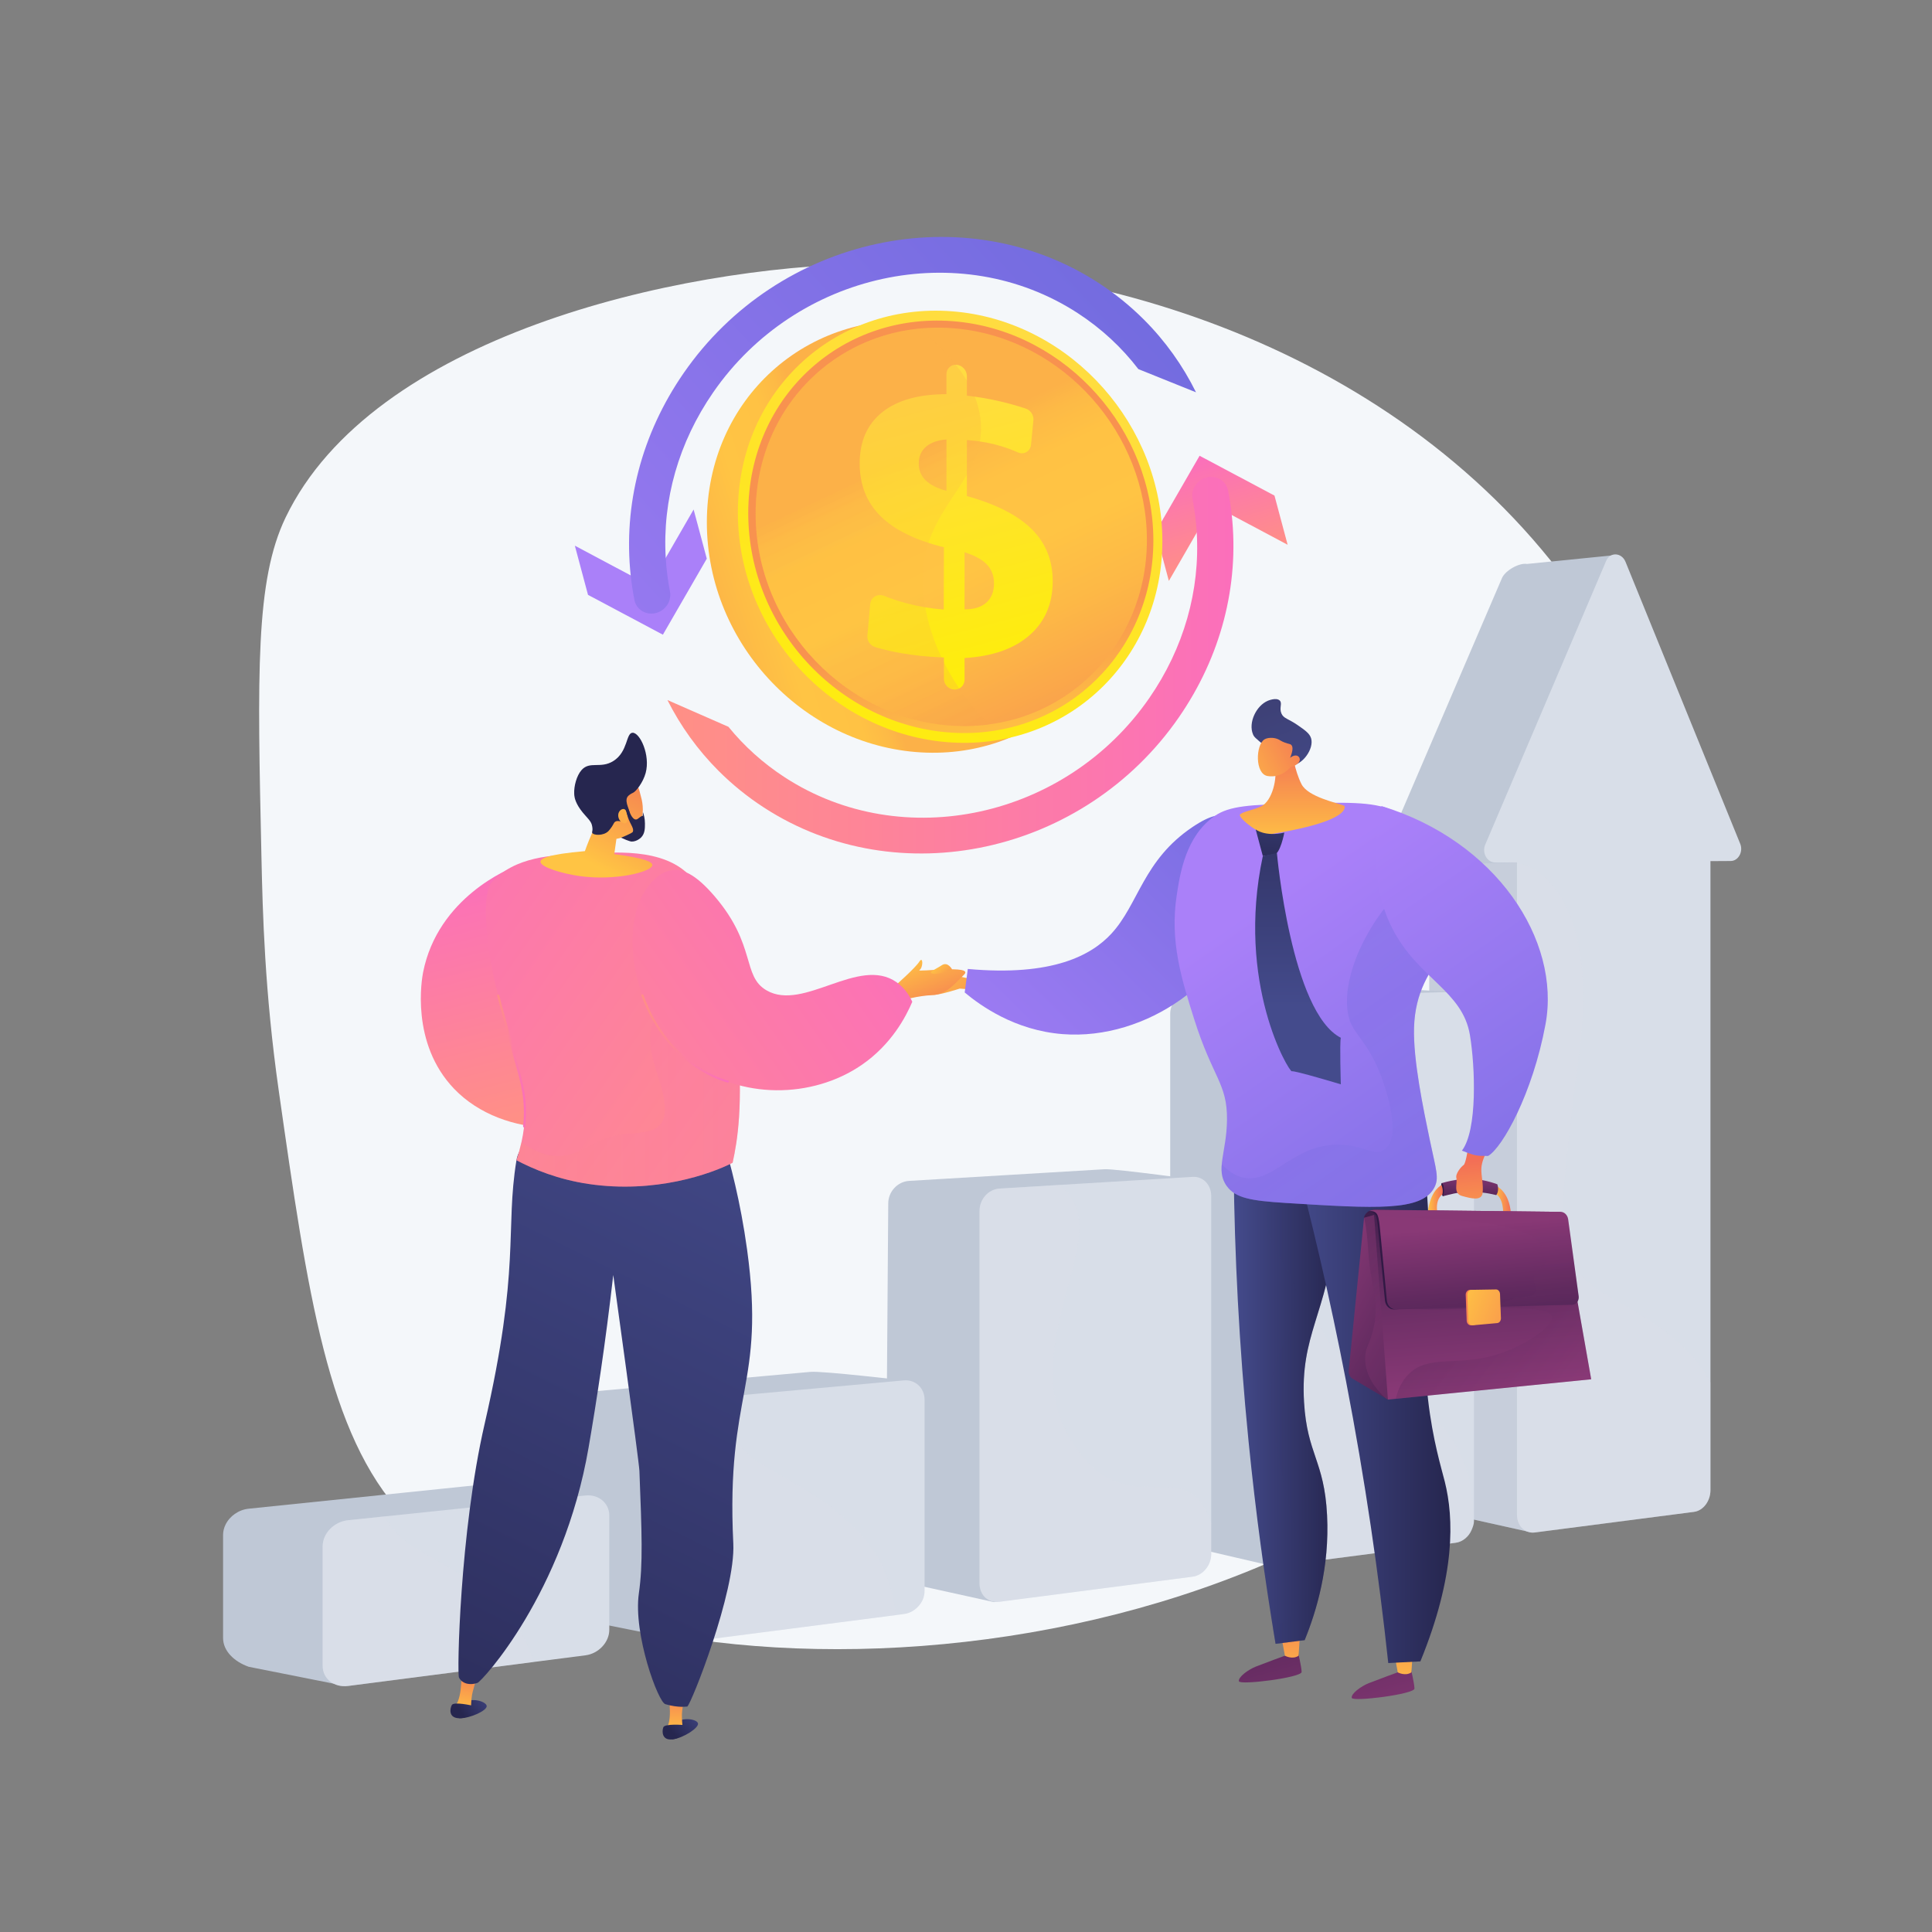 <?xml version="1.0" encoding="utf-8"?>
<!-- Generator: Adobe Illustrator 27.5.0, SVG Export Plug-In . SVG Version: 6.00 Build 0)  -->
<svg version="1.1" xmlns="http://www.w3.org/2000/svg" xmlns:xlink="http://www.w3.org/1999/xlink" x="0px" y="0px"
	 viewBox="0 0 3710 3710" style="enable-background:new 0 0 3710 3710;" xml:space="preserve">
<rect x="0" y="0" width="3710" height="3710" fill="#808080" stroke="none"/>
<g id="Background">
	<g>
		<g>
		</g>
	</g>
</g>
<g id="Illustration">
	<g>
		<path style="fill:#F4F7FA;" d="M1667.264,506.496c-373.871,6.259-952.322,140.992-1118.822,487.231
			c-58.152,120.928-54.215,298.707-46.342,654.263c2.315,104.507,6.152,256.829,33.101,445.825
			c55.983,392.606,94.093,659.878,238.329,815.506c361.411,389.956,1666.916,378.688,2224.404-323.361
			c304.113-382.973,350.897-927.764,72.823-1378.006C2764.603,712.247,2167.79,498.116,1667.264,506.496z"/>
		<g>
			<path style="fill:#BFC8D6;" d="M3177.852,1578.537l-75.937-512.653l-169.75,17.074c-14.322-2.66-41.552,12.237-47.99,27.266
				l-222.91,519.421c-6.902,16.112,3.69,34.602,19.73,34.495l63.65-2.674v1210.736c0,21.571,15.669,37.057,34.935,34.597
				l152.586,33.917c18.251-2.358,189.119-94.41,189.119-115.214v-1213.67l38.583-0.202
				C3174.498,1611.553,3184.113,1593.837,3177.852,1578.537z"/>
			<path style="opacity:0.3;fill:#D8DEE8;" d="M2913.009,1656.014l-168.364,5.452v1210.736c0,21.571,15.669,37.057,34.935,34.597
				l152.586,33.917c7.511-0.97,40.984-17.193,77.711-37.367L2913.009,1656.014z"/>
			<path style="fill:#D8DEE8;" d="M3323.538,1653.377l-38.966,0.229v1207.959c0,20.687-13.738,39.356-31.627,41.649l-305.682,39.585
				c-19.082,2.477-34.229-12.935-34.229-34.402V1655.992l-41.399,0.275c-15.87,0.138-26.386-18.256-19.55-34.31l232.184-544.832
				c7.476-17.522,29.812-16.421,37.243,1.835l220.248,541.437C3347.952,1635.626,3338.031,1653.286,3323.538,1653.377z"/>
			<path style="fill:#BFC8D6;" d="M2442.934,3007.173l-159.415-37.036c-20.063,2.561-36.38-12.748-36.38-34.204v-988.992
				c0-21.455,16.317-39.328,36.38-39.918l341.824-10.055c18.774-0.552,177.756,8.449,177.756,8.449l-143.811,979.337
				C2659.287,2905.412,2442.934,3007.173,2442.934,3007.173z"/>
			<path style="fill:#D8DEE8;" d="M2830.469,1940.746v980.265c0,5.734-2.203,11.33-4.313,16.467
				c-5.366,13.21-17.383,23.393-30.823,25.091l-337.778,43.759c-19.909,2.569-35.32-12.614-35.32-33.989V1954.323
				c0-21.329,15.159-39.126,35.068-39.723l73.538-2.202l265.243-7.844C2814.707,1903.959,2830.469,1920.197,2830.469,1940.746z"/>
			<path style="fill:#BFC8D6;" d="M1908.774,3076.527l-168.115-37.079c-22.082,2.819-40.046-13.137-40.046-35.649l5.08-692.996
				c0-22.509,17.958-41.828,40.035-43.145l375.537-22.402c20.593-1.228,193.354,22.566,193.354,22.566l-161.077,679.732
				C2153.542,2969.192,1929.611,3073.833,1908.774,3076.527z"/>
			<path style="fill:#D8DEE8;" d="M2325.91,2296.689v687.301c0,21.559-15.641,41.144-36.054,43.759l-370.622,48.117
				c-21.833,2.844-38.253-13.027-38.253-35.411v-715.097c0-22.43,16.833-41.649,38.666-42.979l114.789-6.972l255.661-15.458
				C2310.51,2258.71,2325.91,2275.177,2325.91,2296.689z"/>
			<path style="fill:#BFC8D6;" d="M1299.091,3147.229l-157.345-31.312c-24.424,3.118-44.296-13.54-44.296-37.219v-360.096
				c0-23.679,19.872-44.663,44.296-46.862l414.737-37.338c22.702-2.044,179.846,16.353,179.846,16.353L1597.525,3016.6
				C1597.525,3039.312,1322.114,3144.257,1299.091,3147.229z"/>
			<path style="fill:#D8DEE8;" d="M1775.483,2687.997v365.3c0,7.064-1.055,13.944-4.175,20.137
				c-6.88,13.623-19.906,24.035-35.365,26.008l-15.779,2.018l-395.528,51.098c-24.173,3.119-44.539-13.439-44.539-37.016v-380.804
				c0-23.576,20.549-44.447,44.722-46.649l52.566-4.77l76.28-6.926l281.682-25.641
				C1757.823,2648.733,1775.483,2665.384,1775.483,2687.997z"/>
			<path style="fill:#BFC8D6;" d="M937.894,2849.618l-460.271,47.52c-19.649,2.029-36.602,14.402-44.503,30.54
				c-3.018,6.165-4.757,12.861-4.757,19.762v197.875c0,24.973,21.136,45.43,49.259,55.395l162.641,32.324
				c25.55-3.299,343.085-116.269,343.085-140.168l76.277-91.755l77.206-130.734C1136.833,2870.378,963.04,2847.022,937.894,2849.618
				z"/>
			<path style="fill:#D8DEE8;" d="M1170.013,2910.095v219.666c0,23.806-20.664,45.686-45.571,48.896l-99.409,12.797l-356.613,46.098
				c-26.879,3.486-48.834-13.806-48.834-38.667v-229.528c0-24.815,21.812-47.245,48.691-50.089l69.96-7.293l386.222-40.227
				C1149.367,2869.134,1170.013,2886.334,1170.013,2910.095z"/>
			<path style="opacity:0.3;fill:#D8DEE8;" d="M3284.571,2655.063v206.502c0,20.687-13.738,39.356-31.627,41.649l-305.682,39.585
				c-19.082,2.477-34.229-12.935-34.229-34.402V1658.102c50.456,2.706,154.686,86.815,120.788,354.827
				c-46.373,366.952-45.071,385.314,13,446.458C3083.149,2497.641,3224.942,2540.666,3284.571,2655.063z"/>
			<path style="opacity:0.3;fill:#D8DEE8;" d="M2825.147,2937.478c-5.366,13.21-16.878,23.393-30.319,25.091l-337.526,43.759
				c-19.908,2.569-35.068-12.614-35.068-33.989V1954.323c0-21.329,15.159-39.126,35.068-39.723l73.538-2.202
				c56.522,42.429,73.559,103.423,48.495,181.182c-89.444,277.507-75.928,433.094-17.857,494.238
				C2610.88,2639.789,2854.595,2700.611,2825.147,2937.478z"/>
			<path style="opacity:0.3;fill:#D8DEE8;" d="M2325.91,2925.277v58.712c0,21.559-15.641,41.144-36.054,43.759l-370.622,48.117
				c-21.833,2.844-38.253-13.027-38.253-35.411v-715.097c0-22.43,16.833-41.649,38.666-42.979l114.789-6.972
				c124.817,92.242-110.644,321.587,39.195,514.237C2176.892,2922.407,2280.042,2786.753,2325.91,2925.277z"/>
			<path style="opacity:0.3;fill:#D8DEE8;" d="M1720.165,3101.46l-395.528,51.098c-24.173,3.119-44.539-13.439-44.539-37.016
				v-380.804c0-23.576,20.549-44.447,44.722-46.649l52.566-4.77c10.092,50.868,29.539,78.344,55.502,105.682
				C1481.418,2840.053,1703.79,2898.994,1720.165,3101.46z"/>
			<path style="opacity:0.3;fill:#D8DEE8;" d="M1024.746,3191.455l-356.47,46.098c-26.879,3.486-48.691-13.806-48.691-38.667
				v-229.528c0-24.815,21.812-47.245,48.691-50.089l69.96-7.293c8.35,14.265,18.285,26.237,29.661,38.209
				C808.72,2993.117,982.27,3042.151,1024.746,3191.455z"/>
		</g>
		<g>
			<g>
				<linearGradient id="SVGID_1_" gradientUnits="userSpaceOnUse" x1="2340.001" y1="2854.635" x2="2494.172" y2="3410.99">
					<stop  offset="0" style="stop-color:#311944"/>
					<stop  offset="1" style="stop-color:#893976"/>
				</linearGradient>
				<path style="fill:url(#SVGID_1_);" d="M2491.92,3170.021c0,0,7.352,29.799,7.585,40.594
					c0.235,10.797-118.572,25.845-120.422,17.891c-1.85-7.954,18.04-22.43,32.398-28.127c14.36-5.698,56.479-21.208,56.479-21.208
					L2491.92,3170.021z"/>
				
					<linearGradient id="SVGID_00000022527234113994645260000007345395101960266880_" gradientUnits="userSpaceOnUse" x1="2477.214" y1="3247.982" x2="2479.448" y2="3060.296">
					<stop  offset="0" style="stop-color:#FFC444"/>
					<stop  offset="0.996" style="stop-color:#F36F56"/>
				</linearGradient>
				<path style="fill:url(#SVGID_00000022527234113994645260000007345395101960266880_);" d="M2460.563,3142.239l6.812,37.239
					c0,0,14.586,8.044,26.223,0l2.832-41.355L2460.563,3142.239z"/>
				
					<linearGradient id="SVGID_00000021101953369545808360000008014353927214750637_" gradientUnits="userSpaceOnUse" x1="2533.021" y1="2801.146" x2="2687.192" y2="3357.504">
					<stop  offset="0" style="stop-color:#311944"/>
					<stop  offset="1" style="stop-color:#893976"/>
				</linearGradient>
				<path style="fill:url(#SVGID_00000021101953369545808360000008014353927214750637_);" d="M2708.6,3201.92
					c0,0,7.353,29.797,7.587,40.594c0.234,10.797-118.575,25.845-120.423,17.891c-1.85-7.953,18.04-22.43,32.398-28.128
					c14.358-5.697,56.478-21.208,56.478-21.208L2708.6,3201.92z"/>
				
					<linearGradient id="SVGID_00000183248148197353136770000001868118289399337369_" gradientUnits="userSpaceOnUse" x1="2694.243" y1="3250.568" x2="2696.477" y2="3062.878">
					<stop  offset="0" style="stop-color:#FFC444"/>
					<stop  offset="0.996" style="stop-color:#F36F56"/>
				</linearGradient>
				<path style="fill:url(#SVGID_00000183248148197353136770000001868118289399337369_);" d="M2677.244,3174.138l6.812,37.24
					c0,0,14.584,8.045,26.224,0l2.831-41.356L2677.244,3174.138z"/>
				
					<linearGradient id="SVGID_00000067957120671968135430000011753452664948104836_" gradientUnits="userSpaceOnUse" x1="2369.027" y1="2644.36" x2="2568.86" y2="2644.36">
					<stop  offset="0" style="stop-color:#444B8C"/>
					<stop  offset="0.996" style="stop-color:#26264F"/>
				</linearGradient>
				<path style="fill:url(#SVGID_00000067957120671968135430000011753452664948104836_);" d="M2403.661,2160.368
					c-11.544,29.049-23.089,58.099-34.634,87.147c1.694,160.363,10.08,334.214,28.479,519.381
					c13.688,137.764,31.537,267.877,51.959,389.718c18.62-2.354,37.24-4.713,55.86-7.066c22.727-55.8,48.116-139.614,43.015-240.154
					c-5.321-104.874-38.155-116.223-44.171-216.563c-7.796-130.05,43.875-169.056,60.367-327.561
					c6.307-60.618,7.525-139.229-8.938-233.165C2504.953,2141.525,2454.308,2150.95,2403.661,2160.368z"/>
				
					<linearGradient id="SVGID_00000078046678877653442820000000270022029357571212_" gradientUnits="userSpaceOnUse" x1="2369.029" y1="2644.36" x2="2568.861" y2="2644.36">
					<stop  offset="0" style="stop-color:#444B8C"/>
					<stop  offset="0.996" style="stop-color:#26264F"/>
				</linearGradient>
				<path style="opacity:0.3;fill:url(#SVGID_00000078046678877653442820000000270022029357571212_);" d="M2555.599,2132.106
					c-27.352,5.086-54.704,10.173-82.056,15.266c-42.727,90.382-49.383,181.424-37.483,220.505
					c16.836,55.294,50.888,70.71,53.625,127.36c2.707,56.054-29.073,73.192-44.689,140.766
					c-10.809,46.786-3.63,88.431,11.174,169.812c29.816,163.928,73.771,211.267,44.687,268.127
					c-8.266,16.156-23.909,35.861-56.316,52.546c1.633,10.068,3.255,20.169,4.925,30.126c18.62-2.35,37.24-4.713,55.86-7.063
					c22.727-55.807,48.116-139.615,43.015-240.156c-5.321-104.875-38.155-116.226-44.171-216.563
					c-7.796-130.051,43.875-169.052,60.367-327.559C2570.844,2304.654,2572.062,2226.042,2555.599,2132.106z"/>
				
					<linearGradient id="SVGID_00000121248077059520201970000011909063013258075321_" gradientUnits="userSpaceOnUse" x1="2481.848" y1="2672.908" x2="2785.192" y2="2672.908">
					<stop  offset="0" style="stop-color:#444B8C"/>
					<stop  offset="0.996" style="stop-color:#26264F"/>
				</linearGradient>
				<path style="fill:url(#SVGID_00000121248077059520201970000011909063013258075321_);" d="M2481.848,2204.735
					c37.18,139.019,72.134,288.191,102.799,446.907c37.024,191.637,63.123,373.009,81.203,541.897
					c20.559-1.059,41.118-2.127,61.677-3.188c68.016-166.381,64.268-275.19,46.957-344.84
					c-6.67-26.839-23.142-79.195-32.313-158.678c-6.392-55.406-6.237-97.974-5.882-149.159
					c0.776-112.225,10.608-137.499,5.469-222.881c-4.82-80.13-7.736-120.637-32.467-142.436
					C2644.135,2114.93,2493.281,2198.273,2481.848,2204.735z"/>
				
					<linearGradient id="SVGID_00000173865149261785628150000018242872721684110475_" gradientUnits="userSpaceOnUse" x1="1769.3" y1="1837.452" x2="1956.991" y2="2028.495">
					<stop  offset="0" style="stop-color:#FFC444"/>
					<stop  offset="0.996" style="stop-color:#F36F56"/>
				</linearGradient>
				<path style="fill:url(#SVGID_00000173865149261785628150000018242872721684110475_);" d="M1884.945,1881.77
					c0,0-45.168-3.872-51.702-11.195c-6.534-7.322-10.76-7.704-11.74-14.418c-0.979-6.714-19.999-3.48-12.089,11.078
					c7.911,14.559-9.94,6.926-13.443,6.573c-8.054-0.809-38.776-1.709-37.891,0.192c0.887,1.903-13.776,21.042,8.043,30.928
					c19.1,8.655,13.508,4.837,25.925,5.432c12.416,0.594,50.874-11.955,50.874-11.955l32.931,2.511L1884.945,1881.77z"/>
				
					<linearGradient id="SVGID_00000143575944932595662370000002113988938707215778_" gradientUnits="userSpaceOnUse" x1="2672.854" y1="1270.753" x2="1774.627" y2="2189.088">
					<stop  offset="0.004" style="stop-color:#6165D7"/>
					<stop  offset="1" style="stop-color:#AA80F9"/>
				</linearGradient>
				<path style="fill:url(#SVGID_00000143575944932595662370000002113988938707215778_);" d="M1858.468,1860.667
					c-1.989,15.057-3.978,30.112-5.968,45.168c29.915,24.954,96.055,72.787,188.072,79.96
					c162.217,12.654,323.085-107.401,353.035-242.432c14.831-66.875,2.716-160.701-38.845-175.789
					c-11.537-4.19-28.868-3.594-64.599,20.41c-95.356,64.054-103.466,148.178-156.145,205.082
					C2096.105,1834.018,2021.563,1875.506,1858.468,1860.667z"/>
				
					<linearGradient id="SVGID_00000109000130518278770660000000677332112347722636_" gradientUnits="userSpaceOnUse" x1="3091.593" y1="2708.857" x2="2414.573" y2="1736.897">
					<stop  offset="0.004" style="stop-color:#6165D7"/>
					<stop  offset="1" style="stop-color:#AA80F9"/>
				</linearGradient>
				<path style="fill:url(#SVGID_00000109000130518278770660000000677332112347722636_);" d="M2355.621,2277.385
					c-22.267-31.036-0.102-64.466,0.566-126.7c0.756-70.535-27.152-80.033-63.129-193.941
					c-23.925-75.757-46.894-148.484-33.516-236.843c6.411-42.347,17.285-114.17,72.902-152.898
					c28.701-19.985,69.953-21.522,151.283-23.774c100.575-2.789,150.861-4.184,189.783,12.49
					c5.697,2.442,124.267,55.137,140.16,155.247c16.177,101.889-94.376,124.618-98.312,262.536
					c-1.767,61.913,17.715,155.359,30.348,215.968c12.132,58.196,18.444,72.84,8.269,91.568
					c-24.524,45.142-111.113,39.773-284.29,29.045C2401.756,2305.872,2372.237,2300.544,2355.621,2277.385z"/>
				
					<linearGradient id="SVGID_00000036952350112115286670000004312150858723848383_" gradientUnits="userSpaceOnUse" x1="3091.527" y1="2708.903" x2="2414.505" y2="1736.94">
					<stop  offset="0" style="stop-color:#AA80F9"/>
					<stop  offset="0.996" style="stop-color:#6165D7"/>
				</linearGradient>
				<path style="opacity:0.3;fill:url(#SVGID_00000036952350112115286670000004312150858723848383_);" d="M2592.467,1961.214
					c9.375,26.068,37.008,43.885,60.328,107.251c5.034,13.683,40.892,111.108,6.704,138.536c-19.749,15.84-40.646-9.5-91.609-8.944
					c-88.313,0.963-124.236,78.128-183.221,62.569c-10.234-2.705-23.973-9.107-38.466-25.189
					c-1.375,15.65,0.147,29.023,9.418,41.948c16.616,23.159,46.135,28.487,114.065,32.697
					c173.177,10.728,259.765,16.097,284.29-29.045c10.175-18.728,3.863-33.372-8.269-91.568
					c-12.634-60.609-32.115-154.055-30.348-215.968c3.936-137.918,114.489-160.647,98.312-262.536
					c-4.324-27.239-16.363-50.837-31.547-70.999C2645.073,1708.634,2563,1879.298,2592.467,1961.214z"/>
				<g>
					
						<linearGradient id="SVGID_00000131365756169695449260000013001495397430696320_" gradientUnits="userSpaceOnUse" x1="2868.753" y1="2303.711" x2="2901.444" y2="2303.711">
						<stop  offset="0" style="stop-color:#FFC444"/>
						<stop  offset="0.996" style="stop-color:#F36F56"/>
					</linearGradient>
					<path style="fill:url(#SVGID_00000131365756169695449260000013001495397430696320_);" d="M2870.943,2276.242
						c0,0,27.577,9.258,30.501,54.939c-4.498-0.406-15-0.163-15-0.163s1.946-33.204-17.691-39.939
						C2870.335,2287.223,2870.943,2276.242,2870.943,2276.242z"/>
					
						<linearGradient id="SVGID_00000027606273859260305400000001048155284142559932_" gradientUnits="userSpaceOnUse" x1="2816.52" y1="2370.104" x2="2824.367" y2="2253.27">
						<stop  offset="0.1" style="stop-color:#311944"/>
						<stop  offset="0.267" style="stop-color:#371B47"/>
						<stop  offset="0.48" style="stop-color:#462150"/>
						<stop  offset="0.719" style="stop-color:#612A5F"/>
						<stop  offset="0.974" style="stop-color:#853774"/>
						<stop  offset="1" style="stop-color:#893976"/>
					</linearGradient>
					<path style="fill:url(#SVGID_00000027606273859260305400000001048155284142559932_);" d="M2768.641,2271.887
						c0.701,8.413,1.402,16.826,2.103,25.237c13.877-3.58,29.017-7.736,45.249-8.305c21.039-0.738,40.256,1.852,57.319,6.108
						c0.758-1.041,2.363-3.547,3.103-7.653c1.192-6.615-0.805-12.152-1.175-13.139c-8.683-3.196-18.113-5.914-28.234-7.827
						C2817.886,2260.804,2791.449,2265.362,2768.641,2271.887z"/>
					
						<linearGradient id="SVGID_00000020391272623153171810000003281417291319688849_" gradientUnits="userSpaceOnUse" x1="2772.526" y1="2285.936" x2="2862.283" y2="2334.058">
						<stop  offset="0.1" style="stop-color:#311944"/>
						<stop  offset="0.267" style="stop-color:#371B47"/>
						<stop  offset="0.48" style="stop-color:#462150"/>
						<stop  offset="0.719" style="stop-color:#612A5F"/>
						<stop  offset="0.974" style="stop-color:#853774"/>
						<stop  offset="1" style="stop-color:#893976"/>
					</linearGradient>
					<path style="fill:url(#SVGID_00000020391272623153171810000003281417291319688849_);" d="M2767.331,2279.147
						c0.042-3.039,0.274-6.831,1.31-7.261c0.976-0.405,2.287,2.363,2.851,3.899c0.235,0.639,0.752,2.187,1.076,7.094
						c0.417,6.326-0.069,9.418-0.515,11.325c-0.268,1.147-0.686,2.884-1.309,2.919c-0.5,0.029-0.935-1.078-1.583-3.218
						C2768.288,2291.022,2767.235,2286.218,2767.331,2279.147z"/>
					
						<linearGradient id="SVGID_00000000912945676113411930000009102085058749192096_" gradientUnits="userSpaceOnUse" x1="2741.654" y1="2306.108" x2="2770.501" y2="2306.108">
						<stop  offset="0" style="stop-color:#FFC444"/>
						<stop  offset="0.996" style="stop-color:#F36F56"/>
					</linearGradient>
					<path style="fill:url(#SVGID_00000000912945676113411930000009102085058749192096_);" d="M2741.654,2331.978
						c5.851,1.151,20.052,4.554,20.052,4.554s-9.256-29.655,8.184-43.056c0.451-2.224,0.909-5.757,0.359-10.019
						c-0.426-3.298-1.314-5.941-2.081-7.774C2760.768,2279.732,2744.628,2293.512,2741.654,2331.978z"/>
					
						<linearGradient id="SVGID_00000154427127376176825870000013005443648179960483_" gradientUnits="userSpaceOnUse" x1="2644.951" y1="2436.164" x2="2593.648" y2="1967.205">
						<stop  offset="0.1" style="stop-color:#311944"/>
						<stop  offset="0.685" style="stop-color:#6D2F66"/>
						<stop  offset="1" style="stop-color:#893976"/>
					</linearGradient>
					<path style="fill:url(#SVGID_00000154427127376176825870000013005443648179960483_);" d="M2619.345,2338.552
						c0,0,0.731-15.688,25.592-15.408c3.906,2.898,4.101,15.704,4.101,15.704L2619.345,2338.552z"/>
					
						<linearGradient id="SVGID_00000117669619324350480610000001310339822111757466_" gradientUnits="userSpaceOnUse" x1="2868.165" y1="2630.758" x2="2528.425" y2="2441.585">
						<stop  offset="0" style="stop-color:#311944"/>
						<stop  offset="1" style="stop-color:#893976"/>
					</linearGradient>
					<path style="fill:url(#SVGID_00000117669619324350480610000001310339822111757466_);" d="M2597.181,2647.475l68.05,40.147
						l40.859-151.617l-67.473-202.924l-19.271,5.47l-29.359,292.951C2589.32,2638.151,2592.196,2644.534,2597.181,2647.475z"/>
					
						<linearGradient id="SVGID_00000049939065202186142980000011303485789921500086_" gradientUnits="userSpaceOnUse" x1="2561.59" y1="2367.548" x2="2664.04" y2="2539.35">
						<stop  offset="0" style="stop-color:#311944"/>
						<stop  offset="1" style="stop-color:#893976"/>
					</linearGradient>
					<path style="opacity:0.3;fill:url(#SVGID_00000049939065202186142980000011303485789921500086_);" d="M2706.09,2536.005
						l-67.473-202.924l-19.271,5.47c4.751,18.017,7.028,47.294,8.099,63.586c4.556,69.297,19.66,88.535,12.348,136.852
						c-6.087,40.219-19.401,45.812-18.236,72.859c1.269,29.452,18.389,53.833,38.681,72.827l4.995,2.947L2706.09,2536.005z"/>
					
						<linearGradient id="SVGID_00000011007988308179734570000013704150552827395497_" gradientUnits="userSpaceOnUse" x1="2822.636" y1="2162.607" x2="2860.001" y2="2664.097">
						<stop  offset="0.1" style="stop-color:#311944"/>
						<stop  offset="0.685" style="stop-color:#6D2F66"/>
						<stop  offset="1" style="stop-color:#893976"/>
					</linearGradient>
					<polygon style="fill:url(#SVGID_00000011007988308179734570000013704150552827395497_);" points="2638.617,2333.081 
						3000.563,2336.866 3055.568,2648.6 2665.231,2687.622 					"/>
					<g style="opacity:0.2;">
						
							<linearGradient id="SVGID_00000163056969552299199210000005704794533099949480_" gradientUnits="userSpaceOnUse" x1="2756.259" y1="2446.496" x2="3031.399" y2="2658.49">
							<stop  offset="0" style="stop-color:#311944"/>
							<stop  offset="1" style="stop-color:#893976"/>
						</linearGradient>
						<path style="fill:url(#SVGID_00000163056969552299199210000005704794533099949480_);" d="M3000.563,2336.866l-119.471-1.249
							c-2.223,6.449-5.623,15.374-10.59,25.469c-54.323,110.405-180.588,124.659-178.283,143.063
							c3.444,27.495,280.756-12.336,287.668,24.543c3.334,17.788-54.048,58.899-114.616,75.046
							c-73.348,19.555-127.833-3.305-164.349,39.361c-12.415,14.506-17.904,31.373-20.579,42.77l375.224-37.268L3000.563,2336.866z"
							/>
					</g>
					
						<linearGradient id="SVGID_00000000923079474255784330000000966999552958928010_" gradientUnits="userSpaceOnUse" x1="2685.385" y1="2417.729" x2="2801.245" y2="2413.229">
						<stop  offset="0.1" style="stop-color:#311944"/>
						<stop  offset="0.685" style="stop-color:#6D2F66"/>
						<stop  offset="1" style="stop-color:#893976"/>
					</linearGradient>
					<path style="fill:url(#SVGID_00000000923079474255784330000000966999552958928010_);" d="M2644.937,2323.144
						c-4.201-0.047-10.08-0.64-16.48,3.058c-1.367,0.79-2.575,1.662-3.635,2.551l2.949-1.019c4.741-1.342,11.273,0.584,13.71,5.377
						c2.994,5.889,4.071,19.452,4.726,26.17c1.861,19.108,13.285,137.862,13.285,137.862c0.855,10.003,8.405,17.545,17.314,17.311
						l335.28-19.123c2.475-0.063,4.919-0.87,6.959-2.497c4.254-3.393,6.175-9.262,5.189-14.832l-16.499-137.213
						c-1.398-7.903-7.391-13.633-14.35-13.711L2644.937,2323.144z"/>
					
						<linearGradient id="SVGID_00000049937687320581792130000002928575775358331817_" gradientUnits="userSpaceOnUse" x1="2865.722" y1="2806.366" x2="2825.491" y2="2354.251">
						<stop  offset="0.1" style="stop-color:#311944"/>
						<stop  offset="0.267" style="stop-color:#371B47"/>
						<stop  offset="0.48" style="stop-color:#462150"/>
						<stop  offset="0.719" style="stop-color:#612A5F"/>
						<stop  offset="0.974" style="stop-color:#853774"/>
						<stop  offset="1" style="stop-color:#893976"/>
					</linearGradient>
					<path style="fill:url(#SVGID_00000049937687320581792130000002928575775358331817_);" d="M2648.647,2323.186
						c-4.199-0.047-9.183-0.68-14.742,0.755c-1.5,0.387-3.901,1.101-4.96,1.989c0,0,11.791-2.696,16.248,7.22
						c2.72,6.05,4.069,19.446,4.723,26.162c1.86,19.102,13.277,137.82,13.277,137.82c0.854,10,8.399,17.54,17.304,17.306
						l338.745-8.916c2.471-0.065,4.912-0.874,6.95-2.502c4.249-3.395,6.167-9.262,5.183-14.827l-20.15-147.368
						c-1.396-7.901-7.387-13.629-14.342-13.708L2648.647,2323.186z"/>
					
						<linearGradient id="SVGID_00000056388749136526028320000012470615430618330516_" gradientUnits="userSpaceOnUse" x1="2885.334" y1="2911.239" x2="2817.1" y2="2287.514">
						<stop  offset="0" style="stop-color:#311944"/>
						<stop  offset="1" style="stop-color:#893976"/>
					</linearGradient>
					<path style="opacity:0.1;fill:url(#SVGID_00000056388749136526028320000012470615430618330516_);" d="M3031.374,2488.193
						l-20.15-147.368c-1.397-7.901-7.387-13.629-14.342-13.708l-348.236-3.932c-4.199-0.047-9.183-0.68-14.742,0.755
						c-1.5,0.387-3.901,1.101-4.96,1.989c0,0,11.791-2.696,16.249,7.22c0.429,0.954,0.82,2.105,1.182,3.368
						c33.976,1.696,67.76,1.067,101.354,3.599c65.855,4.851,131.714,5.484,192.524,32.631c19.319,8.625,32.526,39.153,27.303,53.202
						c-3.769,10.137-16.649,9.308-21.15,22.635c-4.738,14.028,6.616,23.549,1.856,33.396c-4.993,10.329-20.182,5.45-44.854,12.902
						c-13.639,4.119-24.121,10.175-30.677,14.494l146.511-3.856c2.471-0.065,4.912-0.874,6.95-2.502
						C3030.44,2499.625,3032.359,2493.758,3031.374,2488.193z"/>
					<g>
						
							<linearGradient id="SVGID_00000080177955309457010980000011026194386988023446_" gradientUnits="userSpaceOnUse" x1="2981.545" y1="2582.555" x2="2775.797" y2="2475.005">
							<stop  offset="0" style="stop-color:#FFC444"/>
							<stop  offset="0.996" style="stop-color:#F36F56"/>
						</linearGradient>
						<path style="fill:url(#SVGID_00000080177955309457010980000011026194386988023446_);" d="M2872.022,2533.888l-42.42,10.681
							l-4.498,0.407c-4.535,0.41-8.441-3.543-8.64-8.789l-1.873-49.6c-0.198-5.248,3.395-9.604,7.944-9.68l4.523-0.076l42.659,5.447
							c4.059-0.07,7.476-2.279,7.66,2.616l1.738,46.27C2879.3,2536.058,2876.07,2533.524,2872.022,2533.888z"/>
						
							<linearGradient id="SVGID_00000080901989429593693690000013126633453684085901_" gradientUnits="userSpaceOnUse" x1="2797.093" y1="2491.549" x2="3007.074" y2="2566.69">
							<stop  offset="0" style="stop-color:#FFC444"/>
							<stop  offset="0.996" style="stop-color:#F36F56"/>
						</linearGradient>
						<path style="fill:url(#SVGID_00000080901989429593693690000013126633453684085901_);" d="M2875.235,2540.703l-46.99,4.25
							c-4.533,0.41-8.437-3.542-8.635-8.786l-1.872-49.586c-0.198-5.246,3.393-9.601,7.94-9.678l47.13-0.791
							c4.057-0.068,7.499,3.881,7.683,8.775l1.737,46.258C2882.412,2536.037,2879.281,2540.337,2875.235,2540.703z"/>
					</g>
				</g>
				
					<linearGradient id="SVGID_00000100368326886140535400000017513184388657653652_" gradientUnits="userSpaceOnUse" x1="2839.89" y1="2426.185" x2="2822.351" y2="2229.081">
					<stop  offset="0" style="stop-color:#FFC444"/>
					<stop  offset="0.996" style="stop-color:#F36F56"/>
				</linearGradient>
				<path style="fill:url(#SVGID_00000100368326886140535400000017513184388657653652_);" d="M2818.426,2208.621
					c0,0-3.95,26.172-7.901,28.641c-3.95,2.469-16.296,16.296-13.827,25.184c2.469,8.888-6.917,29.172,10.615,34.092
					c17.532,4.919,37.684,10.176,39.706-5.539c2.022-15.714-2.916-33.491-2.422-46.824c0.494-13.333,7.407-26.666,7.407-26.666
					L2818.426,2208.621z"/>
				
					<linearGradient id="SVGID_00000124152141740182449820000002140005734432301736_" gradientUnits="userSpaceOnUse" x1="3349.354" y1="2674.434" x2="2605.342" y2="1606.297">
					<stop  offset="0.004" style="stop-color:#6165D7"/>
					<stop  offset="1" style="stop-color:#AA80F9"/>
				</linearGradient>
				<path style="fill:url(#SVGID_00000124152141740182449820000002140005734432301736_);" d="M2652.794,1547.849
					c-23.435,114.236-3.208,188.273,21.228,235.731c49.471,96.078,134.491,118.74,148.643,203.964
					c10.21,61.473,14.65,182.694-15.352,222.016c27.044,10.792,29.877,10.185,50.287,10.185
					c27.356-15.624,85.656-119.896,110.244-252.946C2997.672,1805.404,2872.887,1614.823,2652.794,1547.849z"/>
				
					<linearGradient id="SVGID_00000051358709520382603220000008948693585942549423_" gradientUnits="userSpaceOnUse" x1="2481.562" y1="1623.207" x2="2481.562" y2="1427.622">
					<stop  offset="0" style="stop-color:#FFC444"/>
					<stop  offset="0.996" style="stop-color:#F36F56"/>
				</linearGradient>
				<path style="fill:url(#SVGID_00000051358709520382603220000008948693585942549423_);" d="M2579.827,1546.642
					c-11.612-4.744-67.954-16.211-80.448-40.632c-13.827-27.022-18.502-64.21-18.502-64.21s-38.875,10.328-33.183,30.413
					c5.694,20.083-3.997,66.114-26.311,76.396c-15.624,7.199-34.979,10.086-39.175,14.901c-0.457,0.069-0.744,0.135-0.847,0.199
					c-3.216,2.009,6.796,17.448,46.958,39.834c138.59-20.869,153.18-44.602,153.786-52.761
					C2582.716,1549.004,2582.064,1547.556,2579.827,1546.642z"/>
				<g>
					
						<linearGradient id="SVGID_00000124163126441641773120000011633377727962643902_" gradientUnits="userSpaceOnUse" x1="2521.064" y1="1564.127" x2="2440.11" y2="1358.517">
						<stop  offset="0" style="stop-color:#444B8C"/>
						<stop  offset="0.996" style="stop-color:#3E4177"/>
					</linearGradient>
					<path style="fill:url(#SVGID_00000124163126441641773120000011633377727962643902_);" d="M2428.847,1432.351
						c-18.03-15.082-20.517-16.814-22.793-22.344c-9.13-22.197,6.04-54.813,28.602-64.352c1.173-0.495,16.318-6.717,22.791-0.448
						c5.498,5.322-1.281,13.826,3.128,24.58c4.129,10.068,13.149,10.124,30.835,22.344c14.57,10.063,23.625,16.319,26.367,25.921
						c5.655,19.795-16.363,50.903-37.986,51.837C2472.015,1470.225,2469.589,1466.433,2428.847,1432.351z"/>
					<g>
						
							<linearGradient id="SVGID_00000136394573909885735110000004981309200873148552_" gradientUnits="userSpaceOnUse" x1="-149.222" y1="1570.176" x2="-58.728" y2="1394.215" gradientTransform="matrix(0.827 0.562 -0.562 0.827 3357.954 289.036)">
							<stop  offset="0" style="stop-color:#FFC444"/>
							<stop  offset="0.996" style="stop-color:#F36F56"/>
						</linearGradient>
						<path style="fill:url(#SVGID_00000136394573909885735110000004981309200873148552_);" d="M2477.93,1473.165
							c0,0-16.155,21.541-43.752,17.059c-24.709-4.012-22.983-60.124-5.961-70.43c5.678-3.437,16.448-4.053,24.844-0.806
							c4.96,1.919,6.479,4.203,14.644,7.182c7.53,2.745,9.796,2.099,11.936,4.287c2.681,2.734,4.237,8.956-2.202,24.79
							c5.207-4.349,11.078-5.642,14.929-3.351c0.614,0.367,2.211,1.694,3.001,3.545
							C2498.232,1462.147,2491.633,1469.721,2477.93,1473.165z"/>
					</g>
				</g>
				<g>
					
						<linearGradient id="SVGID_00000096778601278415969900000002668418795760281790_" gradientUnits="userSpaceOnUse" x1="1434.023" y1="1455.947" x2="1450.347" y2="1695.092" gradientTransform="matrix(-1 0 0 1 3882.36 0)">
						<stop  offset="0" style="stop-color:#444B8C"/>
						<stop  offset="0.996" style="stop-color:#26264F"/>
					</linearGradient>
					<path style="fill:url(#SVGID_00000096778601278415969900000002668418795760281790_);" d="M2466.286,1598.831
						c0,0-7.833,41.813-20.076,42.63c-12.243,0.816-21.221,2.449-21.221,2.449l-13.695-51.135
						C2411.294,1592.774,2429.147,1607.314,2466.286,1598.831z"/>
					
						<linearGradient id="SVGID_00000076562710814819632570000002532298255553062558_" gradientUnits="userSpaceOnUse" x1="1389.843" y1="1932.387" x2="1389.843" y2="1395.207" gradientTransform="matrix(-1 0 0 1 3882.36 0)">
						<stop  offset="0" style="stop-color:#444B8C"/>
						<stop  offset="0.996" style="stop-color:#26264F"/>
					</linearGradient>
					<path style="fill:url(#SVGID_00000076562710814819632570000002532298255553062558_);" d="M2452.02,1637.973
						c0,0,27.246,305.888,122.741,354.859c-2.448,9.794,0,89.373,0,89.373s-89.019-26.803-94.093-25.032
						c-5.074,1.771-107.811-168.518-55.678-413.264L2452.02,1637.973z"/>
				</g>
			</g>
			<g>
				<g>
					
						<linearGradient id="SVGID_00000145760981948659599080000007695078885154280865_" gradientUnits="userSpaceOnUse" x1="3079.174" y1="1679.73" x2="3169.858" y2="1793.822" gradientTransform="matrix(0.962 0.274 -0.274 0.962 -740.275 -628.486)">
						<stop  offset="0" style="stop-color:#FFC444"/>
						<stop  offset="0.996" style="stop-color:#F36F56"/>
					</linearGradient>
					<path style="fill:url(#SVGID_00000145760981948659599080000007695078885154280865_);" d="M1720.858,1891.176
						c0,0,36.997-32.601,44.49-44.502s7.701,11.432,0.199,16.143s105.802-10.974,85.837,8.674s-34.362,38.167-61.182,39.411
						c-26.82,1.245-58.458,9.382-63.926,12.961C1720.809,1927.443,1720.858,1891.176,1720.858,1891.176z"/>
					
						<linearGradient id="SVGID_00000033328304083752389300000011466252820482706854_" gradientUnits="userSpaceOnUse" x1="712.877" y1="2140.747" x2="832.587" y2="1661.904" gradientTransform="matrix(-1 0 0 1 1777.72 0)">
						<stop  offset="0" style="stop-color:#FF9085"/>
						<stop  offset="1" style="stop-color:#FB6FBB"/>
					</linearGradient>
					<path style="fill:url(#SVGID_00000033328304083752389300000011466252820482706854_);" d="M988.562,1664.098
						c-9.083,3.434-147.634,58.533-176.114,203.141c-2.3,11.683-24.559,135.922,59.696,223.691
						c94.478,98.418,276.402,95.978,348.615,13.702c16.84-19.186,25.723-40.453,30.7-58.32l0,0l-19.027-50.549
						c-23.216-28.027-54.827-34.669-71.709-38.828c-41.617-10.257-73.04,8.28-96.874-11.79
						c-13.189-11.103-15.808-27.085-18.148-41.361c-7.972-48.625,19.474-78.557,21.471-108.541
						c1.494-22.418,9.34-71.535-19.918-103.564C1028.727,1671.396,1003.065,1665.874,988.562,1664.098z"/>
					
						<linearGradient id="SVGID_00000052826131737541059120000007720644370520299415_" gradientUnits="userSpaceOnUse" x1="494.829" y1="3143.14" x2="551.615" y2="3193.651" gradientTransform="matrix(-0.99 -0.14 -0.14 0.99 1880.563 206.938)">
						<stop  offset="0" style="stop-color:#444B8C"/>
						<stop  offset="0.996" style="stop-color:#26264F"/>
					</linearGradient>
					<path style="fill:url(#SVGID_00000052826131737541059120000007720644370520299415_);" d="M934.577,3275.692
						c-1.616-8.902-30.366-16.961-44.6-5.036c-7.069,5.92-11.936,17.922-7.845,23.341c1.486,1.972-4.606,5.44,1.232,5.508
						C902.729,3299.731,936.184,3284.538,934.577,3275.692z"/>
					
						<linearGradient id="SVGID_00000091715016838705774580000005171144247918071228_" gradientUnits="userSpaceOnUse" x1="-375.736" y1="3193.731" x2="-375.736" y2="3094.805" gradientTransform="matrix(-0.99 -0.14 -0.14 0.99 964.362 77.422)">
						<stop  offset="0" style="stop-color:#FFC444"/>
						<stop  offset="0.996" style="stop-color:#F36F56"/>
					</linearGradient>
					<path style="fill:url(#SVGID_00000091715016838705774580000005171144247918071228_);" d="M904.443,3278.931l-29.567-4.179
						c13.698-16.492,11.162-69.011,11.162-69.011l31.444,7.017c0,0-3.582,14.416-9.677,35.682
						C905.717,3255.718,904.786,3267.11,904.443,3278.931z"/>
					
						<linearGradient id="SVGID_00000121247550672033607090000013475062356239616145_" gradientUnits="userSpaceOnUse" x1="500.538" y1="3136.722" x2="557.324" y2="3187.234" gradientTransform="matrix(-0.99 -0.14 -0.14 0.99 1880.563 206.938)">
						<stop  offset="0" style="stop-color:#444B8C"/>
						<stop  offset="0.996" style="stop-color:#26264F"/>
					</linearGradient>
					<path style="fill:url(#SVGID_00000121247550672033607090000013475062356239616145_);" d="M907.065,3275.289
						c0,0-35.597-8.201-39.447-1.14c-3.852,7.061-6.84,25.967,15.744,25.356C905.947,3298.896,909.071,3281.277,907.065,3275.289z"
						/>
					
						<linearGradient id="SVGID_00000147221469622978108520000002865878555828372661_" gradientUnits="userSpaceOnUse" x1="425.241" y1="3281.398" x2="482.03" y2="3331.912" gradientTransform="matrix(-1 0 0 1 1777.72 0)">
						<stop  offset="0" style="stop-color:#444B8C"/>
						<stop  offset="0.996" style="stop-color:#26264F"/>
					</linearGradient>
					<path style="fill:url(#SVGID_00000147221469622978108520000002865878555828372661_);" d="M1340.266,3309.074
						c-2.847-8.588-32.44-12.543-44.867,1.256c-6.169,6.85-9.31,19.416-4.501,24.209c1.749,1.747-3.798,6.032,1.992,5.283
						C1312.096,3337.335,1343.095,3317.607,1340.266,3309.074z"/>
					
						<linearGradient id="SVGID_00000070084828497256681580000009026850749701048255_" gradientUnits="userSpaceOnUse" x1="-445.367" y1="3332.012" x2="-445.367" y2="3233.081" gradientTransform="matrix(-1 0 0 1 852.41 0)">
						<stop  offset="0" style="stop-color:#FFC444"/>
						<stop  offset="0.996" style="stop-color:#F36F56"/>
					</linearGradient>
					<path style="fill:url(#SVGID_00000070084828497256681580000009026850749701048255_);" d="M1310.882,3316.499h-29.86
						c11.255-18.247,1.392-69.894,1.392-69.894l32.116,2.548c0,0-1.529,14.776-4.588,36.683
						C1308.897,3293.336,1309.568,3304.747,1310.882,3316.499z"/>
					
						<linearGradient id="SVGID_00000155864167369802009460000009889483985875361953_" gradientUnits="userSpaceOnUse" x1="1515.571" y1="2024.685" x2="696.45" y2="3677.553">
						<stop  offset="0" style="stop-color:#444B8C"/>
						<stop  offset="0.996" style="stop-color:#26264F"/>
					</linearGradient>
					<path style="fill:url(#SVGID_00000155864167369802009460000009889483985875361953_);" d="M1388.271,2187.288
						c13.832,45.68,33.587,119.405,46.302,211.904c36.271,263.837-40.82,272.253-26.423,564.617
						c4.595,93.324-80.849,308.519-88.381,313.272c-3.646,0.353-7.6,0.591-11.817,0.463c-7.432-0.225-17.91-1.363-30.095-5.017
						c-13.535-2.332-62.335-134.509-51.023-213.097c8.004-55.622,5.683-115.315,1.043-234.701
						c-0.752-19.345-50.245-376.361-50.245-376.361l0,0c-15.056,132.146-32.37,244.429-47.381,331.485
						c-48.226,279.691-205.029,448.979-213.207,451.693c-1.617,0.649-16.329,5.994-28.359-1.934
						c-5.354-3.53-7.177-8.083-7.177-8.083c-4.194-3.285,1.237-279.24,49.064-486.921c69.421-301.445,39.192-371.978,61.186-506.623
						C1010.786,2111.48,1388.271,2187.288,1388.271,2187.288z"/>
					
						<linearGradient id="SVGID_00000117653855633646354730000001442496256335586469_" gradientUnits="userSpaceOnUse" x1="1602.996" y1="2262.766" x2="666.625" y2="1611.554">
						<stop  offset="0" style="stop-color:#FF9085"/>
						<stop  offset="1" style="stop-color:#FB6FBB"/>
					</linearGradient>
					<path style="fill:url(#SVGID_00000117653855633646354730000001442496256335586469_);" d="M1406.837,2232.839
						c-41.68,21.396-149.055,59.7-276.974,40.663c-58.454-8.683-105.212-28.114-138.11-45.48
						c3.998-12.124,7.144-23.592,9.568-34.437c17.53-79-3.899-125.855-14.711-169.435c-17.498-70.709-17.793-65.369-32.21-121.53
						c-23.821-92.663-27.72-187.325-11.371-206.723c44.103-52.229,123.562-54.097,164.847-55.342
						c46.07-1.343,152.003-17.595,210.36,34.896c1.016,0.918-10.945,7.307-5.046,14.188c5.472,6.389,24.215,28.834,41.187,59.11
						c12.321,21.953,23.429,47.544,34.635,85.651c15.465,52.656,22.312,99.184,25.459,128.87c0.851,8.224,1.442,15.171,1.867,20.577
						C1427.02,2124.12,1416.438,2188.833,1406.837,2232.839z"/>
					
						<linearGradient id="SVGID_00000101783003882718180260000008570752146655030147_" gradientUnits="userSpaceOnUse" x1="430.95" y1="3274.981" x2="487.739" y2="3325.494" gradientTransform="matrix(-1 0 0 1 1777.72 0)">
						<stop  offset="0" style="stop-color:#444B8C"/>
						<stop  offset="0.996" style="stop-color:#26264F"/>
					</linearGradient>
					<path style="fill:url(#SVGID_00000101783003882718180260000008570752146655030147_);" d="M1312.97,3312.525
						c0,0-36.394-3.138-39.218,4.393c-2.824,7.53-3.138,26.669,19.138,22.904C1315.167,3336.057,1315.794,3318.173,1312.97,3312.525
						z"/>
					<g>
						
							<linearGradient id="SVGID_00000162342518395631924520000013732925613150108576_" gradientUnits="userSpaceOnUse" x1="1143.109" y1="1662.12" x2="1254.269" y2="1445.009">
							<stop  offset="0" style="stop-color:#FFC444"/>
							<stop  offset="0.996" style="stop-color:#F36F56"/>
						</linearGradient>
						<path style="fill:url(#SVGID_00000162342518395631924520000013732925613150108576_);" d="M1225.848,1588.414
							c13.437-22.719,7.45-48.673,6.101-54.282c-5.652-23.48-7.754-27.042-12.112-32.009l-6.162-6.516c0,0-0.381-0.285-0.788-0.564
							c-4.284-2.947-20.286-7.738-23.739-7.91c-11.034-0.554-33.489,39.013-46.345,99.987c-1.044,2.176-2.078,4.376-3.102,6.599
							c-6.378,13.834-11.849,27.438-16.546,40.702c-74.567,6.306-84.917,15.053-85.248,20.105
							c-0.701,10.636,41.787,22.925,73.739,27.604c69.686,10.203,141.317-8.176,140.989-21.17
							c-0.142-5.657-13.992-13.029-73.066-20.766c1.382-9.776,2.763-19.551,4.144-29.328
							C1188.514,1609.803,1215.95,1605.153,1225.848,1588.414z"/>
						<path style="fill:#26264F;" d="M1239.865,1484.295c-5.028,18.611-19.109,36.167-24.432,38.171
							c-0.688,0.259-4.623,1.961-8.712,5.572c-0.557,0.491-1.094,1.098-1.649,1.918c-7.21,10.651,7.773,29.442,2.769,33.738
							c-3.63,3.117-14.956-5.364-17.342-2.474c-2.247,2.719,6.583,11.948,3.98,15.228c-1.965,2.476-7.77-1.816-13.005,1.386
							c-2.61,1.594-2.462,3.449-6.366,9.408c-2.208,3.369-4.995,6.958-6.92,8.855c-9.354,9.221-28.652,8.355-30.994,3.044
							c-0.651-1.479,0.46-2.282,0.553-6.642c0,0,0.087-4.04-1.383-9.131c-2.101-7.272-10.011-14.18-17.434-23.246
							c-13.748-16.787-15.588-28.463-16.035-32.36c-0.159-1.389-0.214-2.419-0.252-3.162c-0.763-14.91,4.594-35.083,14.073-45.841
							c15.88-18.021,36.577-1.939,61.16-17.434c28.361-17.879,23.895-53.843,36.805-54.241
							C1228.913,1406.642,1249.161,1449.88,1239.865,1484.295z"/>
						
							<linearGradient id="SVGID_00000100344042953055412760000009297001270909997985_" gradientUnits="userSpaceOnUse" x1="508.503" y1="1476.929" x2="797.968" y2="1841.112" gradientTransform="matrix(-1 0 0 1 1777.72 0)">
							<stop  offset="0" style="stop-color:#FFC444"/>
							<stop  offset="0.996" style="stop-color:#F36F56"/>
						</linearGradient>
						<path style="fill:url(#SVGID_00000100344042953055412760000009297001270909997985_);" d="M1202.311,1557.531
							c-2.894-7.49-12.489-3.734-14.698,4.37c-2.212,8.103,3.404,18.64,11.461,19.07
							C1207.132,1581.403,1206.204,1567.612,1202.311,1557.531z"/>
					</g>
					<g>
						
							<linearGradient id="SVGID_00000008113453510152654760000011759932201346137509_" gradientUnits="userSpaceOnUse" x1="954.821" y1="2037.502" x2="1009.957" y2="2037.502">
							<stop  offset="0" style="stop-color:#FF9085"/>
							<stop  offset="1" style="stop-color:#FB6FBB"/>
						</linearGradient>
						<path style="fill:url(#SVGID_00000008113453510152654760000011759932201346137509_);" d="M1006.439,2165.054
							c-0.073,0-0.147-0.004-0.22-0.012c-1.084-0.12-1.865-1.097-1.746-2.181c5.436-48.917-4.705-84.47-13.651-115.836
							c-2.211-7.75-4.298-15.069-6.119-22.414c-9.944-40.118-14.295-55.606-18.904-72.003c-3.003-10.682-6.107-21.725-10.916-40.186
							c-0.274-1.055,0.359-2.134,1.414-2.409c1.042-0.272,2.133,0.357,2.409,1.414c4.799,18.424,7.899,29.45,10.895,40.113
							c4.618,16.427,8.977,31.944,18.936,72.121c1.804,7.279,3.883,14.566,6.082,22.281c9.047,31.717,19.301,67.667,13.78,117.356
							C1008.289,2164.307,1007.432,2165.054,1006.439,2165.054z"/>
					</g>
					<path style="fill:#26264F;" d="M1202.229,1542.964l6.918,16.602c0,0,6.919,19.925,16.051,12.455
						c7.46-6.105,8.827-5.56,9.076-5.155c0.047,0.077,0.04,0.173,0.056,0.173c0.103,0,0.204-3.975,0.277-7.474
						c1.74,4.8,3.875,12.402,3.874,21.864c-0.001,9.191-0.001,19.031-7.195,26.566c-0.416,0.436-8.254,8.407-18.818,8.026
						c0,0-4.154-0.149-19.926-7.47c0,0,21.585-8.302,22.693-11.347c3.009-8.278-7.527-15.994-11.625-35.702
						C1202.032,1553.903,1201.993,1547.382,1202.229,1542.964z"/>
					
						<linearGradient id="SVGID_00000183942649758555345420000015196596553135938965_" gradientUnits="userSpaceOnUse" x1="991.753" y1="2110.431" x2="1420.812" y2="2110.431">
						<stop  offset="0" style="stop-color:#FF9085"/>
						<stop  offset="1" style="stop-color:#FB6FBB"/>
					</linearGradient>
					<path style="opacity:0.3;fill:url(#SVGID_00000183942649758555345420000015196596553135938965_);" d="M1406.837,2232.839
						c-41.68,21.396-149.055,59.7-276.974,40.663c-58.454-8.683-105.212-28.114-138.11-45.48
						c3.998-12.124,7.144-23.592,9.568-34.437c85.095,59.602,120.679,1.638,175.628-12.025
						c57.178-14.188,130.705,15.302,85.946-116.746c-44.791-132.048,29.49-122.448,29.49-122.448l122.088,20.905
						c0.851,8.224,1.442,15.171,1.867,20.577C1427.02,2124.12,1416.438,2188.833,1406.837,2232.839z"/>
					
						<linearGradient id="SVGID_00000022551703750836900830000013418819702521699767_" gradientUnits="userSpaceOnUse" x1="966.83" y1="2314.599" x2="71.967" y2="1692.254" gradientTransform="matrix(-1 0 0 1 1777.72 0)">
						<stop  offset="0" style="stop-color:#FF9085"/>
						<stop  offset="1" style="stop-color:#FB6FBB"/>
					</linearGradient>
					<path style="fill:url(#SVGID_00000022551703750836900830000013418819702521699767_);" d="M1721.618,1886.088
						c16.667,11.663,25.607,27.503,30.241,37.614c-12.255,28.762-40.047,82.17-97.573,121.529
						c-94.321,64.536-232.62,66.707-328.949-6.89c-115.087-87.926-134.316-256.534-85.977-328.741
						c5.564-8.312,23.859-35.64,52.26-38.776c17.937-1.981,42.35,5.416,80.921,50.575c80.37,94.102,51.982,152.858,99.465,180.388
						C1543.209,1943.069,1649.016,1835.281,1721.618,1886.088z"/>
					<g>
						
							<linearGradient id="SVGID_00000169540198620864133540000004290622105870683327_" gradientUnits="userSpaceOnUse" x1="1231.813" y1="1994.154" x2="1399.608" y2="1994.154">
							<stop  offset="0" style="stop-color:#FF9085"/>
							<stop  offset="1" style="stop-color:#FB6FBB"/>
						</linearGradient>
						<path style="fill:url(#SVGID_00000169540198620864133540000004290622105870683327_);" d="M1397.636,2078.814
							c-0.139,0-0.28-0.014-0.42-0.044c-1.138-0.247-114.411-26.277-165.284-166.627c-0.37-1.025,0.158-2.158,1.184-2.53
							c1.028-0.373,2.158,0.158,2.531,1.183c50.098,138.212,161.289,163.87,162.406,164.112c1.067,0.232,1.742,1.283,1.51,2.349
							C1399.362,2078.182,1398.544,2078.814,1397.636,2078.814z"/>
					</g>
				</g>
			</g>
			
				<linearGradient id="SVGID_00000065792622391225801700000000459850963994681235_" gradientUnits="userSpaceOnUse" x1="1796.148" y1="1851.961" x2="1842.622" y2="1899.265">
				<stop  offset="0" style="stop-color:#FFC444"/>
				<stop  offset="0.996" style="stop-color:#F36F56"/>
			</linearGradient>
			<path style="fill:url(#SVGID_00000065792622391225801700000000459850963994681235_);" d="M1828.509,1861.804
				c0,0-8.395-16.131-20.082-8.23c-11.687,7.901-28.093,13.333-17.174,16.131
				C1802.172,1872.503,1828.509,1861.804,1828.509,1861.804z"/>
		</g>
		<g>
			<g>
				<g>
					
						<linearGradient id="SVGID_00000055684502154661981690000001616650937616528809_" gradientUnits="userSpaceOnUse" x1="9775.103" y1="-8889.436" x2="8004.755" y2="-7260.714" gradientTransform="matrix(0.284 0.959 0.959 -0.284 5441.478 -7714.235)">
						<stop  offset="0.004" style="stop-color:#6165D7"/>
						<stop  offset="1" style="stop-color:#AA80F9"/>
					</linearGradient>
					<polygon style="fill:url(#SVGID_00000055684502154661981690000001616650937616528809_);" points="1331.953,978.411 
						1247.69,1124.415 1103.876,1047.876 1129.144,1142.302 1272.941,1218.774 1357.221,1072.837 					"/>
				</g>
				
					<linearGradient id="SVGID_00000032639271037330173730000010323998730572882615_" gradientUnits="userSpaceOnUse" x1="2528.811" y1="58.592" x2="758.422" y2="1687.353">
					<stop  offset="0.004" style="stop-color:#6165D7"/>
					<stop  offset="1" style="stop-color:#AA80F9"/>
				</linearGradient>
				<path style="fill:url(#SVGID_00000032639271037330173730000010323998730572882615_);" d="M2296.677,753.343l-110.696-44.562
					c-31.705-41.402-70.782-77.828-116.434-107.5c-226.33-147.049-540.33-78.772-699.983,152.17
					c-66.315,95.879-97.766,206.683-91.155,317.705c1.234,21.609,3.958,43.255,8.134,64.791c3.596,18.45-8.788,36.971-27.672,41.402
					c-18.85,4.431-37.045-6.937-40.641-25.386c-3.015-15.653-5.375-31.305-7.081-46.995
					c-14.527-135.282,20.81-271.582,101.616-388.451c181.733-262.902,539.204-340.621,796.841-173.234
					c31.959,20.773,61.048,44.453,87.162,70.565C2237.842,654.959,2271.4,702.099,2296.677,753.343z"/>
			</g>
			<g>
				<g>
					
						<linearGradient id="SVGID_00000096740389111537504660000013210108539714986891_" gradientUnits="userSpaceOnUse" x1="-2885.867" y1="-3496.489" x2="-2672.23" y2="-3496.489" gradientTransform="matrix(-0.284 -0.959 -0.959 0.284 -1813.014 -690.661)">
						<stop  offset="0" style="stop-color:#FF9085"/>
						<stop  offset="1" style="stop-color:#FB6FBB"/>
					</linearGradient>
					<polygon style="fill:url(#SVGID_00000096740389111537504660000013210108539714986891_);" points="2244.553,1115.558 
						2328.816,969.555 2472.631,1046.093 2447.362,951.668 2303.565,875.195 2219.285,1021.132 					"/>
				</g>
				
					<linearGradient id="SVGID_00000047043094221806667750000001951789929049357503_" gradientUnits="userSpaceOnUse" x1="1281.677" y1="1277.308" x2="2368.542" y2="1277.308">
					<stop  offset="0" style="stop-color:#FF9085"/>
					<stop  offset="1" style="stop-color:#FB6FBB"/>
				</linearGradient>
				<path style="fill:url(#SVGID_00000047043094221806667750000001951789929049357503_);" d="M2263.773,1377.458
					c-181.768,262.902-539.241,340.585-796.877,173.198c-31.96-20.737-61.05-44.416-87.162-70.528
					c-40.057-40.131-72.998-85.999-98.057-135.827l117.161,51.389c30.143,37.08,66.387,69.875,108.153,97.004
					c226.294,147.049,540.295,78.772,699.946-152.17c66.315-95.879,97.766-206.683,91.157-317.741
					c-1.236-21.609-3.96-43.218-8.136-64.754c-3.595-18.45,8.789-36.971,27.674-41.402c18.849-4.431,37.043,6.937,40.639,25.386
					c3.015,15.653,5.375,31.306,7.083,46.995C2379.881,1124.289,2344.544,1260.588,2263.773,1377.458z"/>
			</g>
			<g>
				
					<linearGradient id="SVGID_00000160890399806146956290000012749315593054541488_" gradientUnits="userSpaceOnUse" x1="1625.244" y1="1075.292" x2="1149.851" y2="1227.86">
					<stop  offset="0" style="stop-color:#FCB148"/>
					<stop  offset="0.052" style="stop-color:#FDBA46"/>
					<stop  offset="0.142" style="stop-color:#FFC244"/>
					<stop  offset="0.318" style="stop-color:#FFC444"/>
					<stop  offset="0.485" style="stop-color:#FDB946"/>
					<stop  offset="0.775" style="stop-color:#F99C4D"/>
					<stop  offset="0.866" style="stop-color:#F8924F"/>
					<stop  offset="1" style="stop-color:#F8924F"/>
				</linearGradient>
				<path style="fill:url(#SVGID_00000160890399806146956290000012749315593054541488_);" d="M2172.522,1058.042
					c0,220.541-172.449,394.029-392.859,387.261c-229.381-7.044-422.298-205.149-422.298-442.216
					c0-237.067,192.917-409.16,422.298-385.275C2000.072,640.762,2172.522,837.502,2172.522,1058.042z"/>
				
					<linearGradient id="SVGID_00000057829405512276745860000013188022358914680511_" gradientUnits="userSpaceOnUse" x1="2009.809" y1="602.086" x2="1585.407" y2="1538.395">
					<stop  offset="0" style="stop-color:#FFDB44"/>
					<stop  offset="1" style="stop-color:#FEEF06"/>
				</linearGradient>
				<path style="fill:url(#SVGID_00000057829405512276745860000013188022358914680511_);" d="M2232.081,1039.026
					c0,220.541-172.45,394.028-392.859,387.26c-229.381-7.044-422.299-205.149-422.299-442.216
					c0-237.067,192.918-409.16,422.299-385.275C2059.631,621.746,2232.081,818.486,2232.081,1039.026z"/>
				
					<linearGradient id="SVGID_00000003825997321300847590000013911000788232502713_" gradientUnits="userSpaceOnUse" x1="1931.74" y1="1590.726" x2="1849.851" y2="1143.368">
					<stop  offset="0" style="stop-color:#FCB148"/>
					<stop  offset="0.052" style="stop-color:#FDBA46"/>
					<stop  offset="0.142" style="stop-color:#FFC244"/>
					<stop  offset="0.318" style="stop-color:#FFC444"/>
					<stop  offset="0.485" style="stop-color:#FDB946"/>
					<stop  offset="0.775" style="stop-color:#F99C4D"/>
					<stop  offset="0.866" style="stop-color:#F8924F"/>
					<stop  offset="1" style="stop-color:#F8924F"/>
				</linearGradient>
				<path style="fill:url(#SVGID_00000003825997321300847590000013911000788232502713_);" d="M2214.781,1037.859
					c0,210.829-165.002,376.397-375.559,369.579c-218.729-7.083-402.375-196.143-402.375-422.025s183.646-390.18,402.375-367.771
					C2049.779,639.215,2214.781,827.031,2214.781,1037.859z"/>
				
					<linearGradient id="SVGID_00000013189314135127465260000015854454724108235445_" gradientUnits="userSpaceOnUse" x1="1758.119" y1="866.628" x2="2095.595" y2="1583.025">
					<stop  offset="0" style="stop-color:#FCB148"/>
					<stop  offset="0.052" style="stop-color:#FDBA46"/>
					<stop  offset="0.142" style="stop-color:#FFC244"/>
					<stop  offset="0.318" style="stop-color:#FFC444"/>
					<stop  offset="0.485" style="stop-color:#FDB946"/>
					<stop  offset="0.775" style="stop-color:#F99C4D"/>
					<stop  offset="0.866" style="stop-color:#F8924F"/>
					<stop  offset="1" style="stop-color:#F8924F"/>
				</linearGradient>
				<path style="fill:url(#SVGID_00000013189314135127465260000015854454724108235445_);" d="M2202.39,1037.025
					c0,203.873-159.66,363.784-363.169,356.952c-211.133-7.089-388.185-189.689-388.185-407.606s177.052-376.644,388.185-355.265
					C2042.73,651.713,2202.39,833.151,2202.39,1037.025z"/>
				<g>
					
						<linearGradient id="SVGID_00000116195058524918142210000011962904595625167516_" gradientUnits="userSpaceOnUse" x1="1744.674" y1="712.469" x2="1914.369" y2="1348.454">
						<stop  offset="0" style="stop-color:#FFDB44"/>
						<stop  offset="1" style="stop-color:#FEEF06"/>
					</linearGradient>
					<path style="fill:url(#SVGID_00000116195058524918142210000011962904595625167516_);" d="M1837.138,700.463L1837.138,700.463
						c10.83,1.03,19.595,10.779,19.595,21.777v37.536c21.654,2.418,43.339,6.182,65.056,11.286
						c16.012,3.763,31.916,8.243,47.713,13.436c9.466,3.112,15.915,12.669,14.95,22.526l-4.61,47.069
						c-1.223,12.488-13.568,19.822-25.189,14.64c-10.406-4.64-21.074-8.615-32.009-11.924c-19.08-5.773-39.201-9.537-60.375-11.282
						l-5.536-0.456V952.57c56.493,15.805,97.982,37.069,124.794,63.813c26.683,26.616,39.977,59.788,39.977,99.611
						c0,43.065-14.698,77.549-44.211,103.556c-29.671,26.146-71.27,40.851-125.064,44.035v41.43
						c0,11.003-8.771,19.573-19.611,19.143l-0.347-0.014c-10.861-0.432-19.68-9.733-19.68-20.774v-40.869l-8.73-0.394
						c-25.218-1.138-49.374-3.71-72.453-7.724c-17.092-2.973-33.782-6.811-50.068-11.515c-9.849-2.845-16.611-12.227-15.707-22.307
						l5.424-60.506c1.172-13.08,14.311-20.692,26.749-15.785c14.498,5.719,29.176,10.536,44.034,14.454
						c23.154,6.106,46.622,10.022,70.401,11.761l0.349-119.579c-54.228-13.418-94.827-33.293-121.5-59.617
						c-26.798-26.449-40.245-60.298-40.245-101.452c0-42.59,14.58-75.465,43.631-98.538c28.903-22.956,69.99-34.376,122.998-34.347
						v-38.375C1817.475,707.54,1826.286,699.431,1837.138,700.463z M1817.475,843.958c-16.759,1.219-29.828,5.822-39.182,13.814
						c-9.369,8.006-14.059,18.765-14.059,32.269c0,12.792,4.339,23.486,13.006,32.069c8.654,8.57,22.077,15.413,40.236,20.526
						V843.958z M1852.23,1060.489v109.658c18.219,0.036,32.189-4.314,41.942-13.037c9.736-8.709,14.597-21.009,14.597-36.913
						c0-14.501-4.518-26.527-13.566-36.091C1886.142,1074.527,1871.83,1066.657,1852.23,1060.489z"/>
				</g>
				
					<linearGradient id="SVGID_00000150807994047554834090000008269789610813360017_" gradientUnits="userSpaceOnUse" x1="1658.835" y1="912.99" x2="1995.63" y2="1627.942">
					<stop  offset="0" style="stop-color:#FCB148"/>
					<stop  offset="0.052" style="stop-color:#FDBA46"/>
					<stop  offset="0.142" style="stop-color:#FFC244"/>
					<stop  offset="0.318" style="stop-color:#FFC444"/>
					<stop  offset="0.485" style="stop-color:#FDB946"/>
					<stop  offset="0.775" style="stop-color:#F99C4D"/>
					<stop  offset="0.866" style="stop-color:#F8924F"/>
					<stop  offset="1" style="stop-color:#F8924F"/>
				</linearGradient>
				<path style="opacity:0.3;fill:url(#SVGID_00000150807994047554834090000008269789610813360017_);" d="M1773.502,1086.95
					c12.27-121.188,123.647-172.491,109.113-283.966c-8.959-68.706-61.034-126.608-119.126-171.818
					c-176.201,18.479-312.453,164.378-312.453,355.204c0,217.917,177.052,400.517,388.185,407.606
					c20.499,0.688,40.521-0.377,59.988-2.929C1815.36,1307.61,1762.961,1191.065,1773.502,1086.95z"/>
			</g>
		</g>
	</g>
</g>
</svg>
